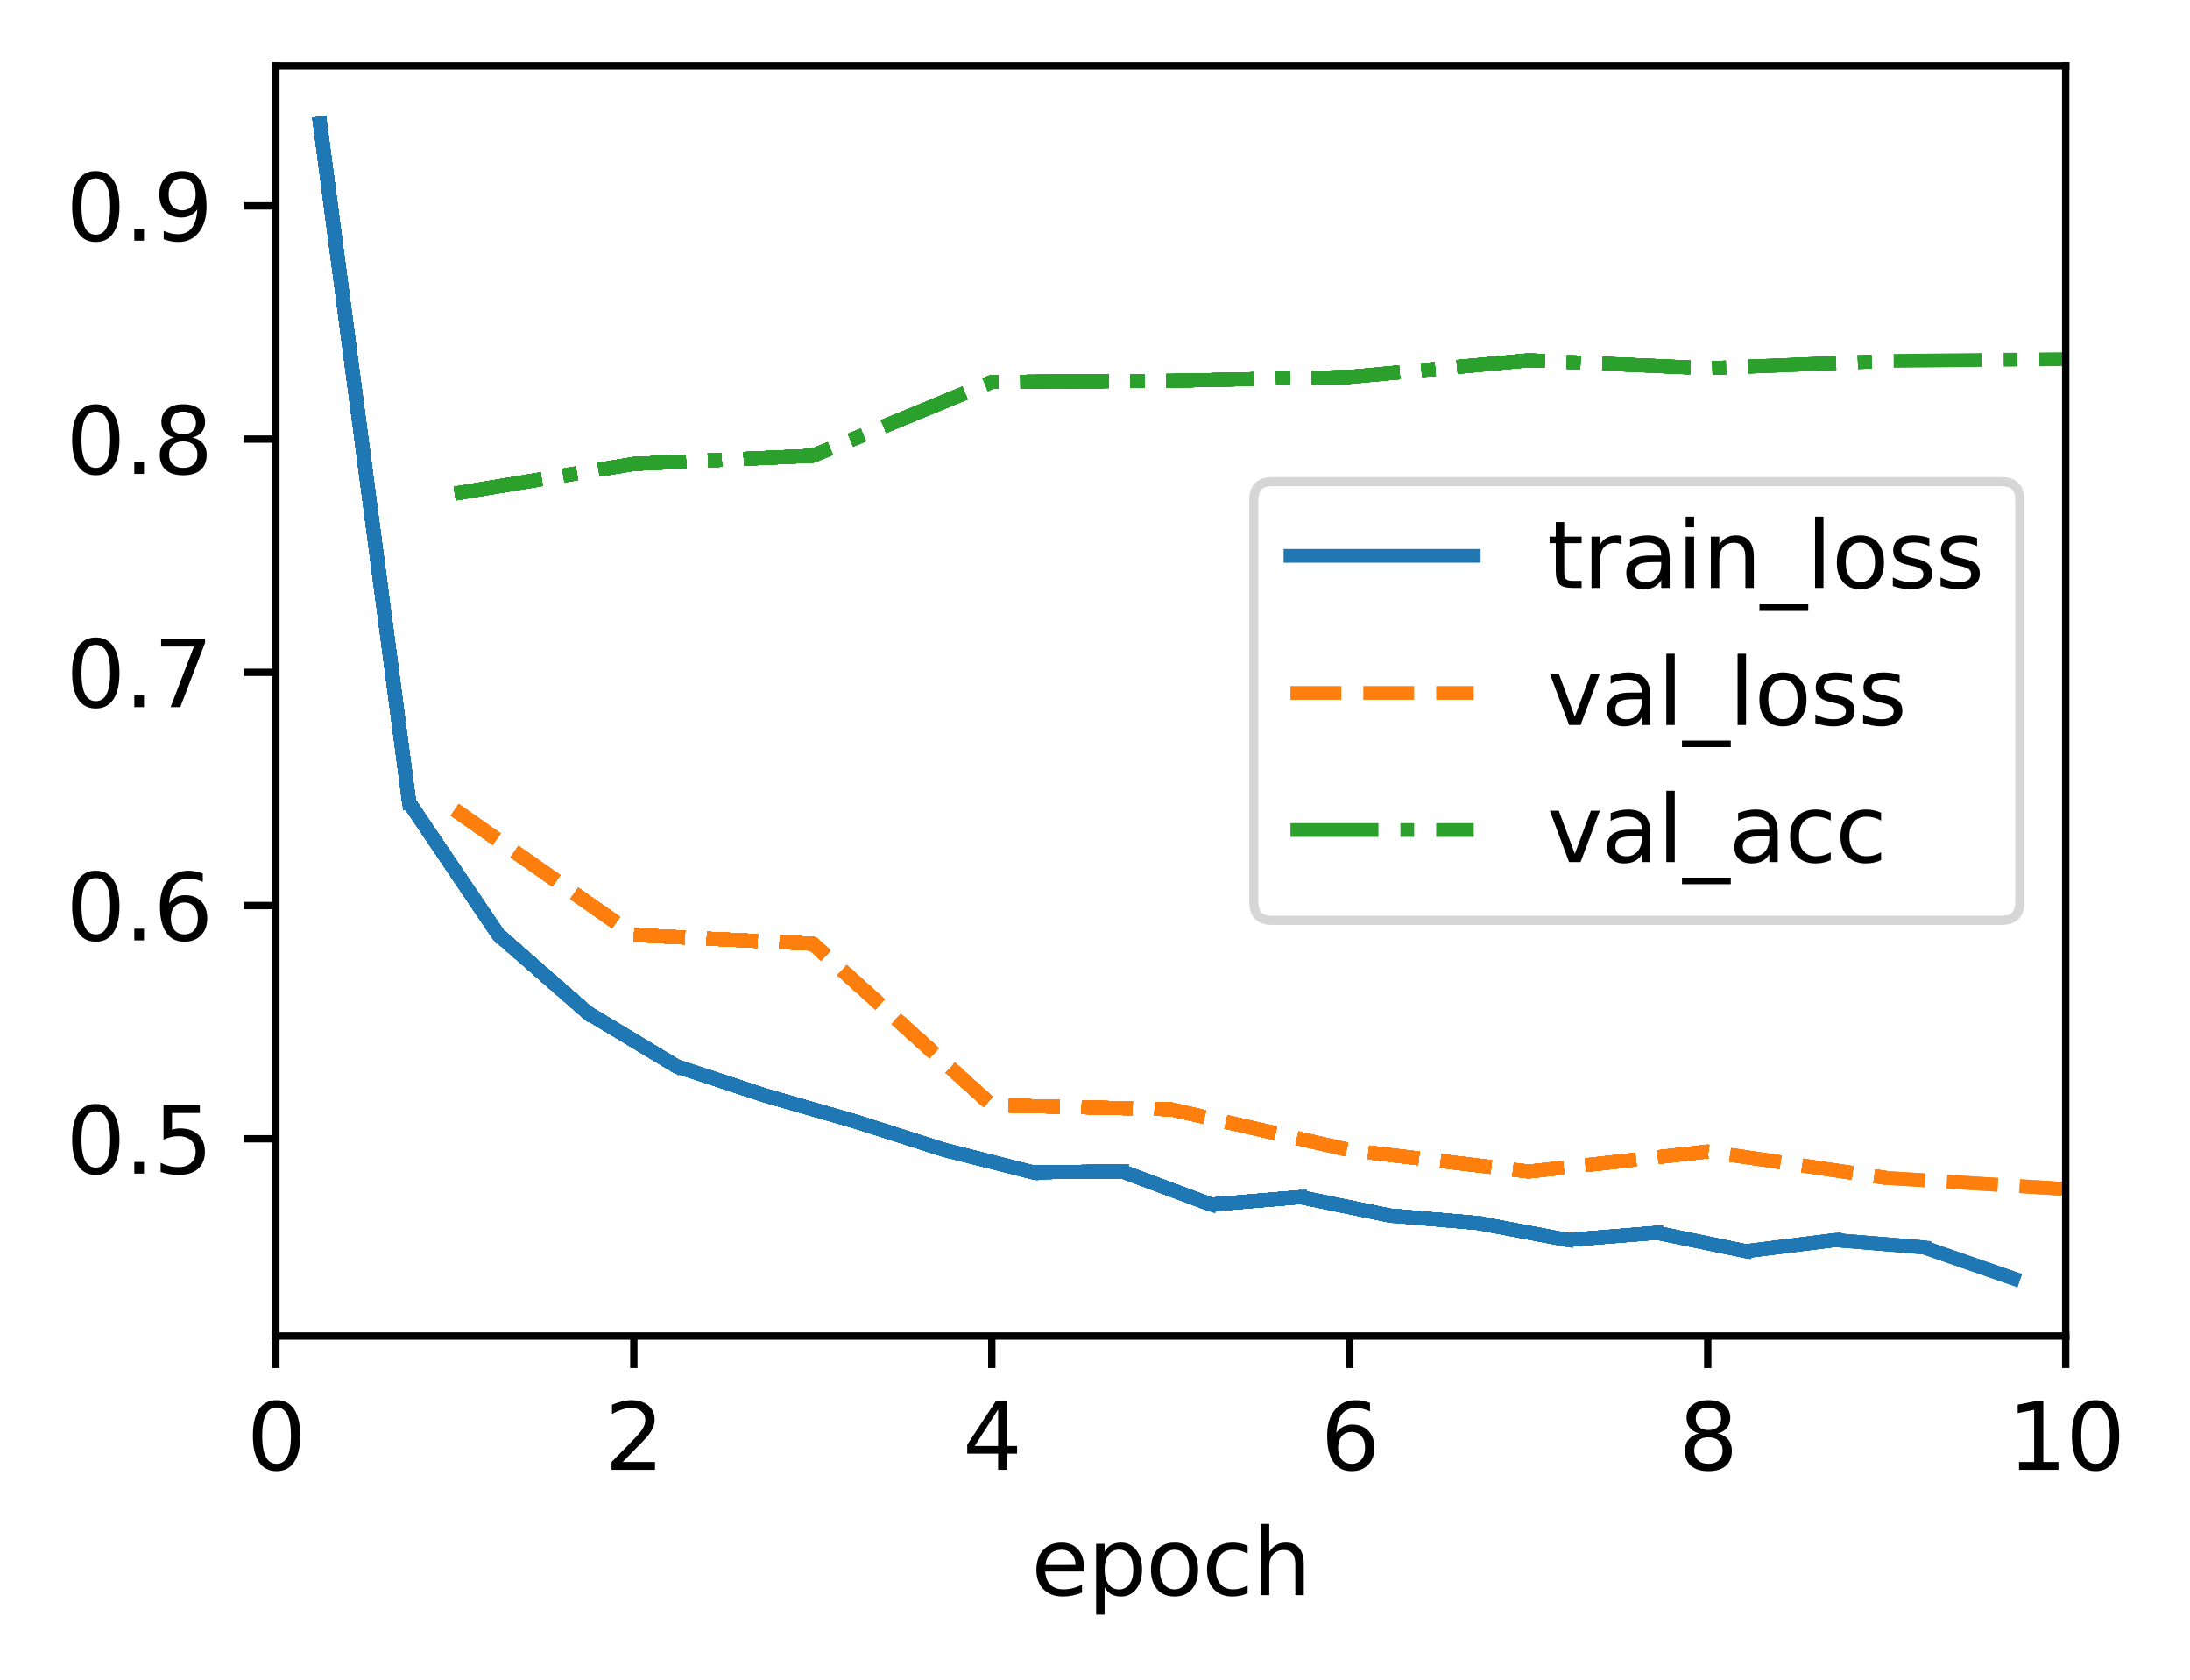 <?xml version="1.0" encoding="utf-8" standalone="no"?>
<!DOCTYPE svg PUBLIC "-//W3C//DTD SVG 1.1//EN"
  "http://www.w3.org/Graphics/SVG/1.1/DTD/svg11.dtd">
<svg xmlns:xlink="http://www.w3.org/1999/xlink" width="238.966pt" height="183.356pt" viewBox="0 0 238.966 183.356" xmlns="http://www.w3.org/2000/svg" version="1.1">
 <defs>
  <style type="text/css">*{stroke-linejoin: round; stroke-linecap: butt}</style>
 </defs>
 <g id="figure_1">
  <g id="patch_1">
   <path d="M 0 183.356 
L 238.966 183.356 
L 238.966 0 
L 0 0 
z
" style="fill: #ffffff"/>
  </g>
  <g id="axes_1">
   <g id="patch_2">
    <path d="M 30.103 145.8 
L 225.403 145.8 
L 225.403 7.2 
L 30.103 7.2 
z
" style="fill: #ffffff"/>
   </g>
   <g id="matplotlib.axis_1">
    <g id="xtick_1">
     <g id="line2d_1">
      <defs>
       <path id="m165090b791" d="M 0 0 
L 0 3.5 
" style="stroke: #000000; stroke-width: 0.8"/>
      </defs>
      <g>
       <use xlink:href="#m165090b791" x="30.103" y="145.8" style="stroke: #000000; stroke-width: 0.8"/>
      </g>
     </g>
     <g id="text_1">
      <!-- 0 -->
      <g transform="translate(26.922 160.398) scale(0.1 -0.1)">
       <defs>
        <path id="DejaVuSans-30" d="M 2034 4250 
Q 1547 4250 1301 3770 
Q 1056 3291 1056 2328 
Q 1056 1369 1301 889 
Q 1547 409 2034 409 
Q 2525 409 2770 889 
Q 3016 1369 3016 2328 
Q 3016 3291 2770 3770 
Q 2525 4250 2034 4250 
z
M 2034 4750 
Q 2819 4750 3233 4129 
Q 3647 3509 3647 2328 
Q 3647 1150 3233 529 
Q 2819 -91 2034 -91 
Q 1250 -91 836 529 
Q 422 1150 422 2328 
Q 422 3509 836 4129 
Q 1250 4750 2034 4750 
z
" transform="scale(0.016)"/>
       </defs>
       <use xlink:href="#DejaVuSans-30"/>
      </g>
     </g>
    </g>
    <g id="xtick_2">
     <g id="line2d_2">
      <g>
       <use xlink:href="#m165090b791" x="69.163" y="145.8" style="stroke: #000000; stroke-width: 0.8"/>
      </g>
     </g>
     <g id="text_2">
      <!-- 2 -->
      <g transform="translate(65.982 160.398) scale(0.1 -0.1)">
       <defs>
        <path id="DejaVuSans-32" d="M 1228 531 
L 3431 531 
L 3431 0 
L 469 0 
L 469 531 
Q 828 903 1448 1529 
Q 2069 2156 2228 2338 
Q 2531 2678 2651 2914 
Q 2772 3150 2772 3378 
Q 2772 3750 2511 3984 
Q 2250 4219 1831 4219 
Q 1534 4219 1204 4116 
Q 875 4013 500 3803 
L 500 4441 
Q 881 4594 1212 4672 
Q 1544 4750 1819 4750 
Q 2544 4750 2975 4387 
Q 3406 4025 3406 3419 
Q 3406 3131 3298 2873 
Q 3191 2616 2906 2266 
Q 2828 2175 2409 1742 
Q 1991 1309 1228 531 
z
" transform="scale(0.016)"/>
       </defs>
       <use xlink:href="#DejaVuSans-32"/>
      </g>
     </g>
    </g>
    <g id="xtick_3">
     <g id="line2d_3">
      <g>
       <use xlink:href="#m165090b791" x="108.223" y="145.8" style="stroke: #000000; stroke-width: 0.8"/>
      </g>
     </g>
     <g id="text_3">
      <!-- 4 -->
      <g transform="translate(105.042 160.398) scale(0.1 -0.1)">
       <defs>
        <path id="DejaVuSans-34" d="M 2419 4116 
L 825 1625 
L 2419 1625 
L 2419 4116 
z
M 2253 4666 
L 3047 4666 
L 3047 1625 
L 3713 1625 
L 3713 1100 
L 3047 1100 
L 3047 0 
L 2419 0 
L 2419 1100 
L 313 1100 
L 313 1709 
L 2253 4666 
z
" transform="scale(0.016)"/>
       </defs>
       <use xlink:href="#DejaVuSans-34"/>
      </g>
     </g>
    </g>
    <g id="xtick_4">
     <g id="line2d_4">
      <g>
       <use xlink:href="#m165090b791" x="147.283" y="145.8" style="stroke: #000000; stroke-width: 0.8"/>
      </g>
     </g>
     <g id="text_4">
      <!-- 6 -->
      <g transform="translate(144.102 160.398) scale(0.1 -0.1)">
       <defs>
        <path id="DejaVuSans-36" d="M 2113 2584 
Q 1688 2584 1439 2293 
Q 1191 2003 1191 1497 
Q 1191 994 1439 701 
Q 1688 409 2113 409 
Q 2538 409 2786 701 
Q 3034 994 3034 1497 
Q 3034 2003 2786 2293 
Q 2538 2584 2113 2584 
z
M 3366 4563 
L 3366 3988 
Q 3128 4100 2886 4159 
Q 2644 4219 2406 4219 
Q 1781 4219 1451 3797 
Q 1122 3375 1075 2522 
Q 1259 2794 1537 2939 
Q 1816 3084 2150 3084 
Q 2853 3084 3261 2657 
Q 3669 2231 3669 1497 
Q 3669 778 3244 343 
Q 2819 -91 2113 -91 
Q 1303 -91 875 529 
Q 447 1150 447 2328 
Q 447 3434 972 4092 
Q 1497 4750 2381 4750 
Q 2619 4750 2861 4703 
Q 3103 4656 3366 4563 
z
" transform="scale(0.016)"/>
       </defs>
       <use xlink:href="#DejaVuSans-36"/>
      </g>
     </g>
    </g>
    <g id="xtick_5">
     <g id="line2d_5">
      <g>
       <use xlink:href="#m165090b791" x="186.343" y="145.8" style="stroke: #000000; stroke-width: 0.8"/>
      </g>
     </g>
     <g id="text_5">
      <!-- 8 -->
      <g transform="translate(183.162 160.398) scale(0.1 -0.1)">
       <defs>
        <path id="DejaVuSans-38" d="M 2034 2216 
Q 1584 2216 1326 1975 
Q 1069 1734 1069 1313 
Q 1069 891 1326 650 
Q 1584 409 2034 409 
Q 2484 409 2743 651 
Q 3003 894 3003 1313 
Q 3003 1734 2745 1975 
Q 2488 2216 2034 2216 
z
M 1403 2484 
Q 997 2584 770 2862 
Q 544 3141 544 3541 
Q 544 4100 942 4425 
Q 1341 4750 2034 4750 
Q 2731 4750 3128 4425 
Q 3525 4100 3525 3541 
Q 3525 3141 3298 2862 
Q 3072 2584 2669 2484 
Q 3125 2378 3379 2068 
Q 3634 1759 3634 1313 
Q 3634 634 3220 271 
Q 2806 -91 2034 -91 
Q 1263 -91 848 271 
Q 434 634 434 1313 
Q 434 1759 690 2068 
Q 947 2378 1403 2484 
z
M 1172 3481 
Q 1172 3119 1398 2916 
Q 1625 2713 2034 2713 
Q 2441 2713 2670 2916 
Q 2900 3119 2900 3481 
Q 2900 3844 2670 4047 
Q 2441 4250 2034 4250 
Q 1625 4250 1398 4047 
Q 1172 3844 1172 3481 
z
" transform="scale(0.016)"/>
       </defs>
       <use xlink:href="#DejaVuSans-38"/>
      </g>
     </g>
    </g>
    <g id="xtick_6">
     <g id="line2d_6">
      <g>
       <use xlink:href="#m165090b791" x="225.403" y="145.8" style="stroke: #000000; stroke-width: 0.8"/>
      </g>
     </g>
     <g id="text_6">
      <!-- 10 -->
      <g transform="translate(219.041 160.398) scale(0.1 -0.1)">
       <defs>
        <path id="DejaVuSans-31" d="M 794 531 
L 1825 531 
L 1825 4091 
L 703 3866 
L 703 4441 
L 1819 4666 
L 2450 4666 
L 2450 531 
L 3481 531 
L 3481 0 
L 794 0 
L 794 531 
z
" transform="scale(0.016)"/>
       </defs>
       <use xlink:href="#DejaVuSans-31"/>
       <use xlink:href="#DejaVuSans-30" x="63.623"/>
      </g>
     </g>
    </g>
    <g id="text_7">
     <!-- epoch -->
     <g transform="translate(112.525 174.077) scale(0.1 -0.1)">
      <defs>
       <path id="DejaVuSans-65" d="M 3597 1894 
L 3597 1613 
L 953 1613 
Q 991 1019 1311 708 
Q 1631 397 2203 397 
Q 2534 397 2845 478 
Q 3156 559 3463 722 
L 3463 178 
Q 3153 47 2828 -22 
Q 2503 -91 2169 -91 
Q 1331 -91 842 396 
Q 353 884 353 1716 
Q 353 2575 817 3079 
Q 1281 3584 2069 3584 
Q 2775 3584 3186 3129 
Q 3597 2675 3597 1894 
z
M 3022 2063 
Q 3016 2534 2758 2815 
Q 2500 3097 2075 3097 
Q 1594 3097 1305 2825 
Q 1016 2553 972 2059 
L 3022 2063 
z
" transform="scale(0.016)"/>
       <path id="DejaVuSans-70" d="M 1159 525 
L 1159 -1331 
L 581 -1331 
L 581 3500 
L 1159 3500 
L 1159 2969 
Q 1341 3281 1617 3432 
Q 1894 3584 2278 3584 
Q 2916 3584 3314 3078 
Q 3713 2572 3713 1747 
Q 3713 922 3314 415 
Q 2916 -91 2278 -91 
Q 1894 -91 1617 61 
Q 1341 213 1159 525 
z
M 3116 1747 
Q 3116 2381 2855 2742 
Q 2594 3103 2138 3103 
Q 1681 3103 1420 2742 
Q 1159 2381 1159 1747 
Q 1159 1113 1420 752 
Q 1681 391 2138 391 
Q 2594 391 2855 752 
Q 3116 1113 3116 1747 
z
" transform="scale(0.016)"/>
       <path id="DejaVuSans-6f" d="M 1959 3097 
Q 1497 3097 1228 2736 
Q 959 2375 959 1747 
Q 959 1119 1226 758 
Q 1494 397 1959 397 
Q 2419 397 2687 759 
Q 2956 1122 2956 1747 
Q 2956 2369 2687 2733 
Q 2419 3097 1959 3097 
z
M 1959 3584 
Q 2709 3584 3137 3096 
Q 3566 2609 3566 1747 
Q 3566 888 3137 398 
Q 2709 -91 1959 -91 
Q 1206 -91 779 398 
Q 353 888 353 1747 
Q 353 2609 779 3096 
Q 1206 3584 1959 3584 
z
" transform="scale(0.016)"/>
       <path id="DejaVuSans-63" d="M 3122 3366 
L 3122 2828 
Q 2878 2963 2633 3030 
Q 2388 3097 2138 3097 
Q 1578 3097 1268 2742 
Q 959 2388 959 1747 
Q 959 1106 1268 751 
Q 1578 397 2138 397 
Q 2388 397 2633 464 
Q 2878 531 3122 666 
L 3122 134 
Q 2881 22 2623 -34 
Q 2366 -91 2075 -91 
Q 1284 -91 818 406 
Q 353 903 353 1747 
Q 353 2603 823 3093 
Q 1294 3584 2113 3584 
Q 2378 3584 2631 3529 
Q 2884 3475 3122 3366 
z
" transform="scale(0.016)"/>
       <path id="DejaVuSans-68" d="M 3513 2113 
L 3513 0 
L 2938 0 
L 2938 2094 
Q 2938 2591 2744 2837 
Q 2550 3084 2163 3084 
Q 1697 3084 1428 2787 
Q 1159 2491 1159 1978 
L 1159 0 
L 581 0 
L 581 4863 
L 1159 4863 
L 1159 2956 
Q 1366 3272 1645 3428 
Q 1925 3584 2291 3584 
Q 2894 3584 3203 3211 
Q 3513 2838 3513 2113 
z
" transform="scale(0.016)"/>
      </defs>
      <use xlink:href="#DejaVuSans-65"/>
      <use xlink:href="#DejaVuSans-70" x="61.523"/>
      <use xlink:href="#DejaVuSans-6f" x="125"/>
      <use xlink:href="#DejaVuSans-63" x="186.182"/>
      <use xlink:href="#DejaVuSans-68" x="241.162"/>
     </g>
    </g>
   </g>
   <g id="matplotlib.axis_2">
    <g id="ytick_1">
     <g id="line2d_7">
      <defs>
       <path id="m87eba26223" d="M 0 0 
L -3.5 0 
" style="stroke: #000000; stroke-width: 0.8"/>
      </defs>
      <g>
       <use xlink:href="#m87eba26223" x="30.103" y="124.273" style="stroke: #000000; stroke-width: 0.8"/>
      </g>
     </g>
     <g id="text_8">
      <!-- 0.5 -->
      <g transform="translate(7.2 128.072) scale(0.1 -0.1)">
       <defs>
        <path id="DejaVuSans-2e" d="M 684 794 
L 1344 794 
L 1344 0 
L 684 0 
L 684 794 
z
" transform="scale(0.016)"/>
        <path id="DejaVuSans-35" d="M 691 4666 
L 3169 4666 
L 3169 4134 
L 1269 4134 
L 1269 2991 
Q 1406 3038 1543 3061 
Q 1681 3084 1819 3084 
Q 2600 3084 3056 2656 
Q 3513 2228 3513 1497 
Q 3513 744 3044 326 
Q 2575 -91 1722 -91 
Q 1428 -91 1123 -41 
Q 819 9 494 109 
L 494 744 
Q 775 591 1075 516 
Q 1375 441 1709 441 
Q 2250 441 2565 725 
Q 2881 1009 2881 1497 
Q 2881 1984 2565 2268 
Q 2250 2553 1709 2553 
Q 1456 2553 1204 2497 
Q 953 2441 691 2322 
L 691 4666 
z
" transform="scale(0.016)"/>
       </defs>
       <use xlink:href="#DejaVuSans-30"/>
       <use xlink:href="#DejaVuSans-2e" x="63.623"/>
       <use xlink:href="#DejaVuSans-35" x="95.41"/>
      </g>
     </g>
    </g>
    <g id="ytick_2">
     <g id="line2d_8">
      <g>
       <use xlink:href="#m87eba26223" x="30.103" y="98.822" style="stroke: #000000; stroke-width: 0.8"/>
      </g>
     </g>
     <g id="text_9">
      <!-- 0.6 -->
      <g transform="translate(7.2 102.621) scale(0.1 -0.1)">
       <use xlink:href="#DejaVuSans-30"/>
       <use xlink:href="#DejaVuSans-2e" x="63.623"/>
       <use xlink:href="#DejaVuSans-36" x="95.41"/>
      </g>
     </g>
    </g>
    <g id="ytick_3">
     <g id="line2d_9">
      <g>
       <use xlink:href="#m87eba26223" x="30.103" y="73.371" style="stroke: #000000; stroke-width: 0.8"/>
      </g>
     </g>
     <g id="text_10">
      <!-- 0.7 -->
      <g transform="translate(7.2 77.17) scale(0.1 -0.1)">
       <defs>
        <path id="DejaVuSans-37" d="M 525 4666 
L 3525 4666 
L 3525 4397 
L 1831 0 
L 1172 0 
L 2766 4134 
L 525 4134 
L 525 4666 
z
" transform="scale(0.016)"/>
       </defs>
       <use xlink:href="#DejaVuSans-30"/>
       <use xlink:href="#DejaVuSans-2e" x="63.623"/>
       <use xlink:href="#DejaVuSans-37" x="95.41"/>
      </g>
     </g>
    </g>
    <g id="ytick_4">
     <g id="line2d_10">
      <g>
       <use xlink:href="#m87eba26223" x="30.103" y="47.92" style="stroke: #000000; stroke-width: 0.8"/>
      </g>
     </g>
     <g id="text_11">
      <!-- 0.8 -->
      <g transform="translate(7.2 51.719) scale(0.1 -0.1)">
       <use xlink:href="#DejaVuSans-30"/>
       <use xlink:href="#DejaVuSans-2e" x="63.623"/>
       <use xlink:href="#DejaVuSans-38" x="95.41"/>
      </g>
     </g>
    </g>
    <g id="ytick_5">
     <g id="line2d_11">
      <g>
       <use xlink:href="#m87eba26223" x="30.103" y="22.469" style="stroke: #000000; stroke-width: 0.8"/>
      </g>
     </g>
     <g id="text_12">
      <!-- 0.9 -->
      <g transform="translate(7.2 26.269) scale(0.1 -0.1)">
       <defs>
        <path id="DejaVuSans-39" d="M 703 97 
L 703 672 
Q 941 559 1184 500 
Q 1428 441 1663 441 
Q 2288 441 2617 861 
Q 2947 1281 2994 2138 
Q 2813 1869 2534 1725 
Q 2256 1581 1919 1581 
Q 1219 1581 811 2004 
Q 403 2428 403 3163 
Q 403 3881 828 4315 
Q 1253 4750 1959 4750 
Q 2769 4750 3195 4129 
Q 3622 3509 3622 2328 
Q 3622 1225 3098 567 
Q 2575 -91 1691 -91 
Q 1453 -91 1209 -44 
Q 966 3 703 97 
z
M 1959 2075 
Q 2384 2075 2632 2365 
Q 2881 2656 2881 3163 
Q 2881 3666 2632 3958 
Q 2384 4250 1959 4250 
Q 1534 4250 1286 3958 
Q 1038 3666 1038 3163 
Q 1038 2656 1286 2365 
Q 1534 2075 1959 2075 
z
" transform="scale(0.016)"/>
       </defs>
       <use xlink:href="#DejaVuSans-30"/>
       <use xlink:href="#DejaVuSans-2e" x="63.623"/>
       <use xlink:href="#DejaVuSans-39" x="95.41"/>
      </g>
     </g>
    </g>
   </g>
   <g id="line2d_12">
    <path d="M 34.923 13.5 
" clip-path="url(#pd522ae7667)" style="fill: none; stroke: #1f77b4; stroke-width: 1.5; stroke-linecap: square"/>
   </g>
   <g id="line2d_13">
    <path d="M 34.923 13.5 
L 44.647 87.594 
" clip-path="url(#pd522ae7667)" style="fill: none; stroke: #1f77b4; stroke-width: 1.5; stroke-linecap: square"/>
   </g>
   <g id="line2d_14">
    <path d="M 34.923 13.5 
L 44.647 87.594 
" clip-path="url(#pd522ae7667)" style="fill: none; stroke: #1f77b4; stroke-width: 1.5; stroke-linecap: square"/>
   </g>
   <g id="line2d_15">
    <path d="M 49.633 88.386 
" clip-path="url(#pd522ae7667)" style="fill: none; stroke-dasharray: 5.55,2.4; stroke-dashoffset: 0; stroke: #ff7f0e; stroke-width: 1.5"/>
   </g>
   <g id="line2d_16"/>
   <g id="line2d_17">
    <path d="M 34.923 13.5 
L 44.647 87.594 
" clip-path="url(#pd522ae7667)" style="fill: none; stroke: #1f77b4; stroke-width: 1.5; stroke-linecap: square"/>
   </g>
   <g id="line2d_18">
    <path d="M 49.633 88.386 
" clip-path="url(#pd522ae7667)" style="fill: none; stroke-dasharray: 5.55,2.4; stroke-dashoffset: 0; stroke: #ff7f0e; stroke-width: 1.5"/>
   </g>
   <g id="line2d_19">
    <path d="M 49.633 53.86 
" clip-path="url(#pd522ae7667)" style="fill: none; stroke-dasharray: 9.6,2.4,1.5,2.4; stroke-dashoffset: 0; stroke: #2ca02c; stroke-width: 1.5"/>
   </g>
   <g id="line2d_20">
    <path d="M 34.923 13.5 
L 44.647 87.594 
L 54.37 101.994 
" clip-path="url(#pd522ae7667)" style="fill: none; stroke: #1f77b4; stroke-width: 1.5; stroke-linecap: square"/>
   </g>
   <g id="line2d_21">
    <path d="M 49.633 88.386 
" clip-path="url(#pd522ae7667)" style="fill: none; stroke-dasharray: 5.55,2.4; stroke-dashoffset: 0; stroke: #ff7f0e; stroke-width: 1.5"/>
   </g>
   <g id="line2d_22">
    <path d="M 49.633 53.86 
" clip-path="url(#pd522ae7667)" style="fill: none; stroke-dasharray: 9.6,2.4,1.5,2.4; stroke-dashoffset: 0; stroke: #2ca02c; stroke-width: 1.5"/>
   </g>
   <g id="line2d_23">
    <path d="M 34.923 13.5 
L 44.647 87.594 
L 54.37 101.994 
L 64.094 110.503 
" clip-path="url(#pd522ae7667)" style="fill: none; stroke: #1f77b4; stroke-width: 1.5; stroke-linecap: square"/>
   </g>
   <g id="line2d_24">
    <path d="M 49.633 88.386 
" clip-path="url(#pd522ae7667)" style="fill: none; stroke-dasharray: 5.55,2.4; stroke-dashoffset: 0; stroke: #ff7f0e; stroke-width: 1.5"/>
   </g>
   <g id="line2d_25">
    <path d="M 49.633 53.86 
" clip-path="url(#pd522ae7667)" style="fill: none; stroke-dasharray: 9.6,2.4,1.5,2.4; stroke-dashoffset: 0; stroke: #2ca02c; stroke-width: 1.5"/>
   </g>
   <g id="line2d_26">
    <path d="M 34.923 13.5 
L 44.647 87.594 
L 54.37 101.994 
L 64.094 110.503 
" clip-path="url(#pd522ae7667)" style="fill: none; stroke: #1f77b4; stroke-width: 1.5; stroke-linecap: square"/>
   </g>
   <g id="line2d_27">
    <path d="M 49.633 88.386 
L 69.163 102.038 
" clip-path="url(#pd522ae7667)" style="fill: none; stroke-dasharray: 5.55,2.4; stroke-dashoffset: 0; stroke: #ff7f0e; stroke-width: 1.5"/>
   </g>
   <g id="line2d_28">
    <path d="M 49.633 53.86 
" clip-path="url(#pd522ae7667)" style="fill: none; stroke-dasharray: 9.6,2.4,1.5,2.4; stroke-dashoffset: 0; stroke: #2ca02c; stroke-width: 1.5"/>
   </g>
   <g id="line2d_29">
    <path d="M 34.923 13.5 
L 44.647 87.594 
L 54.37 101.994 
L 64.094 110.503 
" clip-path="url(#pd522ae7667)" style="fill: none; stroke: #1f77b4; stroke-width: 1.5; stroke-linecap: square"/>
   </g>
   <g id="line2d_30">
    <path d="M 49.633 88.386 
L 69.163 102.038 
" clip-path="url(#pd522ae7667)" style="fill: none; stroke-dasharray: 5.55,2.4; stroke-dashoffset: 0; stroke: #ff7f0e; stroke-width: 1.5"/>
   </g>
   <g id="line2d_31">
    <path d="M 49.633 53.86 
L 69.163 50.629 
" clip-path="url(#pd522ae7667)" style="fill: none; stroke-dasharray: 9.6,2.4,1.5,2.4; stroke-dashoffset: 0; stroke: #2ca02c; stroke-width: 1.5"/>
   </g>
   <g id="line2d_32">
    <path d="M 34.923 13.5 
L 44.647 87.594 
L 54.37 101.994 
L 64.094 110.503 
L 73.817 116.362 
" clip-path="url(#pd522ae7667)" style="fill: none; stroke: #1f77b4; stroke-width: 1.5; stroke-linecap: square"/>
   </g>
   <g id="line2d_33">
    <path d="M 49.633 88.386 
L 69.163 102.038 
" clip-path="url(#pd522ae7667)" style="fill: none; stroke-dasharray: 5.55,2.4; stroke-dashoffset: 0; stroke: #ff7f0e; stroke-width: 1.5"/>
   </g>
   <g id="line2d_34">
    <path d="M 49.633 53.86 
L 69.163 50.629 
" clip-path="url(#pd522ae7667)" style="fill: none; stroke-dasharray: 9.6,2.4,1.5,2.4; stroke-dashoffset: 0; stroke: #2ca02c; stroke-width: 1.5"/>
   </g>
   <g id="line2d_35">
    <path d="M 34.923 13.5 
L 44.647 87.594 
L 54.37 101.994 
L 64.094 110.503 
L 73.817 116.362 
L 83.541 119.566 
" clip-path="url(#pd522ae7667)" style="fill: none; stroke: #1f77b4; stroke-width: 1.5; stroke-linecap: square"/>
   </g>
   <g id="line2d_36">
    <path d="M 49.633 88.386 
L 69.163 102.038 
" clip-path="url(#pd522ae7667)" style="fill: none; stroke-dasharray: 5.55,2.4; stroke-dashoffset: 0; stroke: #ff7f0e; stroke-width: 1.5"/>
   </g>
   <g id="line2d_37">
    <path d="M 49.633 53.86 
L 69.163 50.629 
" clip-path="url(#pd522ae7667)" style="fill: none; stroke-dasharray: 9.6,2.4,1.5,2.4; stroke-dashoffset: 0; stroke: #2ca02c; stroke-width: 1.5"/>
   </g>
   <g id="line2d_38">
    <path d="M 34.923 13.5 
L 44.647 87.594 
L 54.37 101.994 
L 64.094 110.503 
L 73.817 116.362 
L 83.541 119.566 
" clip-path="url(#pd522ae7667)" style="fill: none; stroke: #1f77b4; stroke-width: 1.5; stroke-linecap: square"/>
   </g>
   <g id="line2d_39">
    <path d="M 49.633 88.386 
L 69.163 102.038 
L 88.693 102.99 
" clip-path="url(#pd522ae7667)" style="fill: none; stroke-dasharray: 5.55,2.4; stroke-dashoffset: 0; stroke: #ff7f0e; stroke-width: 1.5"/>
   </g>
   <g id="line2d_40">
    <path d="M 49.633 53.86 
L 69.163 50.629 
" clip-path="url(#pd522ae7667)" style="fill: none; stroke-dasharray: 9.6,2.4,1.5,2.4; stroke-dashoffset: 0; stroke: #2ca02c; stroke-width: 1.5"/>
   </g>
   <g id="line2d_41">
    <path d="M 34.923 13.5 
L 44.647 87.594 
L 54.37 101.994 
L 64.094 110.503 
L 73.817 116.362 
L 83.541 119.566 
" clip-path="url(#pd522ae7667)" style="fill: none; stroke: #1f77b4; stroke-width: 1.5; stroke-linecap: square"/>
   </g>
   <g id="line2d_42">
    <path d="M 49.633 88.386 
L 69.163 102.038 
L 88.693 102.99 
" clip-path="url(#pd522ae7667)" style="fill: none; stroke-dasharray: 5.55,2.4; stroke-dashoffset: 0; stroke: #ff7f0e; stroke-width: 1.5"/>
   </g>
   <g id="line2d_43">
    <path d="M 49.633 53.86 
L 69.163 50.629 
L 88.693 49.735 
" clip-path="url(#pd522ae7667)" style="fill: none; stroke-dasharray: 9.6,2.4,1.5,2.4; stroke-dashoffset: 0; stroke: #2ca02c; stroke-width: 1.5"/>
   </g>
   <g id="line2d_44">
    <path d="M 34.923 13.5 
L 44.647 87.594 
L 54.37 101.994 
L 64.094 110.503 
L 73.817 116.362 
L 83.541 119.566 
L 93.264 122.363 
" clip-path="url(#pd522ae7667)" style="fill: none; stroke: #1f77b4; stroke-width: 1.5; stroke-linecap: square"/>
   </g>
   <g id="line2d_45">
    <path d="M 49.633 88.386 
L 69.163 102.038 
L 88.693 102.99 
" clip-path="url(#pd522ae7667)" style="fill: none; stroke-dasharray: 5.55,2.4; stroke-dashoffset: 0; stroke: #ff7f0e; stroke-width: 1.5"/>
   </g>
   <g id="line2d_46">
    <path d="M 49.633 53.86 
L 69.163 50.629 
L 88.693 49.735 
" clip-path="url(#pd522ae7667)" style="fill: none; stroke-dasharray: 9.6,2.4,1.5,2.4; stroke-dashoffset: 0; stroke: #2ca02c; stroke-width: 1.5"/>
   </g>
   <g id="line2d_47">
    <path d="M 34.923 13.5 
L 44.647 87.594 
L 54.37 101.994 
L 64.094 110.503 
L 73.817 116.362 
L 83.541 119.566 
L 93.264 122.363 
L 102.987 125.467 
" clip-path="url(#pd522ae7667)" style="fill: none; stroke: #1f77b4; stroke-width: 1.5; stroke-linecap: square"/>
   </g>
   <g id="line2d_48">
    <path d="M 49.633 88.386 
L 69.163 102.038 
L 88.693 102.99 
" clip-path="url(#pd522ae7667)" style="fill: none; stroke-dasharray: 5.55,2.4; stroke-dashoffset: 0; stroke: #ff7f0e; stroke-width: 1.5"/>
   </g>
   <g id="line2d_49">
    <path d="M 49.633 53.86 
L 69.163 50.629 
L 88.693 49.735 
" clip-path="url(#pd522ae7667)" style="fill: none; stroke-dasharray: 9.6,2.4,1.5,2.4; stroke-dashoffset: 0; stroke: #2ca02c; stroke-width: 1.5"/>
   </g>
   <g id="line2d_50">
    <path d="M 34.923 13.5 
L 44.647 87.594 
L 54.37 101.994 
L 64.094 110.503 
L 73.817 116.362 
L 83.541 119.566 
L 93.264 122.363 
L 102.987 125.467 
" clip-path="url(#pd522ae7667)" style="fill: none; stroke: #1f77b4; stroke-width: 1.5; stroke-linecap: square"/>
   </g>
   <g id="line2d_51">
    <path d="M 49.633 88.386 
L 69.163 102.038 
L 88.693 102.99 
L 108.223 120.608 
" clip-path="url(#pd522ae7667)" style="fill: none; stroke-dasharray: 5.55,2.4; stroke-dashoffset: 0; stroke: #ff7f0e; stroke-width: 1.5"/>
   </g>
   <g id="line2d_52">
    <path d="M 49.633 53.86 
L 69.163 50.629 
L 88.693 49.735 
" clip-path="url(#pd522ae7667)" style="fill: none; stroke-dasharray: 9.6,2.4,1.5,2.4; stroke-dashoffset: 0; stroke: #2ca02c; stroke-width: 1.5"/>
   </g>
   <g id="line2d_53">
    <path d="M 34.923 13.5 
L 44.647 87.594 
L 54.37 101.994 
L 64.094 110.503 
L 73.817 116.362 
L 83.541 119.566 
L 93.264 122.363 
L 102.987 125.467 
" clip-path="url(#pd522ae7667)" style="fill: none; stroke: #1f77b4; stroke-width: 1.5; stroke-linecap: square"/>
   </g>
   <g id="line2d_54">
    <path d="M 49.633 88.386 
L 69.163 102.038 
L 88.693 102.99 
L 108.223 120.608 
" clip-path="url(#pd522ae7667)" style="fill: none; stroke-dasharray: 5.55,2.4; stroke-dashoffset: 0; stroke: #ff7f0e; stroke-width: 1.5"/>
   </g>
   <g id="line2d_55">
    <path d="M 49.633 53.86 
L 69.163 50.629 
L 88.693 49.735 
L 108.223 41.682 
" clip-path="url(#pd522ae7667)" style="fill: none; stroke-dasharray: 9.6,2.4,1.5,2.4; stroke-dashoffset: 0; stroke: #2ca02c; stroke-width: 1.5"/>
   </g>
   <g id="line2d_56">
    <path d="M 34.923 13.5 
L 44.647 87.594 
L 54.37 101.994 
L 64.094 110.503 
L 73.817 116.362 
L 83.541 119.566 
L 93.264 122.363 
L 102.987 125.467 
L 112.711 127.935 
" clip-path="url(#pd522ae7667)" style="fill: none; stroke: #1f77b4; stroke-width: 1.5; stroke-linecap: square"/>
   </g>
   <g id="line2d_57">
    <path d="M 49.633 88.386 
L 69.163 102.038 
L 88.693 102.99 
L 108.223 120.608 
" clip-path="url(#pd522ae7667)" style="fill: none; stroke-dasharray: 5.55,2.4; stroke-dashoffset: 0; stroke: #ff7f0e; stroke-width: 1.5"/>
   </g>
   <g id="line2d_58">
    <path d="M 49.633 53.86 
L 69.163 50.629 
L 88.693 49.735 
L 108.223 41.682 
" clip-path="url(#pd522ae7667)" style="fill: none; stroke-dasharray: 9.6,2.4,1.5,2.4; stroke-dashoffset: 0; stroke: #2ca02c; stroke-width: 1.5"/>
   </g>
   <g id="line2d_59">
    <path d="M 34.923 13.5 
L 44.647 87.594 
L 54.37 101.994 
L 64.094 110.503 
L 73.817 116.362 
L 83.541 119.566 
L 93.264 122.363 
L 102.987 125.467 
L 112.711 127.935 
L 122.434 127.828 
" clip-path="url(#pd522ae7667)" style="fill: none; stroke: #1f77b4; stroke-width: 1.5; stroke-linecap: square"/>
   </g>
   <g id="line2d_60">
    <path d="M 49.633 88.386 
L 69.163 102.038 
L 88.693 102.99 
L 108.223 120.608 
" clip-path="url(#pd522ae7667)" style="fill: none; stroke-dasharray: 5.55,2.4; stroke-dashoffset: 0; stroke: #ff7f0e; stroke-width: 1.5"/>
   </g>
   <g id="line2d_61">
    <path d="M 49.633 53.86 
L 69.163 50.629 
L 88.693 49.735 
L 108.223 41.682 
" clip-path="url(#pd522ae7667)" style="fill: none; stroke-dasharray: 9.6,2.4,1.5,2.4; stroke-dashoffset: 0; stroke: #2ca02c; stroke-width: 1.5"/>
   </g>
   <g id="line2d_62">
    <path d="M 34.923 13.5 
L 44.647 87.594 
L 54.37 101.994 
L 64.094 110.503 
L 73.817 116.362 
L 83.541 119.566 
L 93.264 122.363 
L 102.987 125.467 
L 112.711 127.935 
L 122.434 127.828 
" clip-path="url(#pd522ae7667)" style="fill: none; stroke: #1f77b4; stroke-width: 1.5; stroke-linecap: square"/>
   </g>
   <g id="line2d_63">
    <path d="M 49.633 88.386 
L 69.163 102.038 
L 88.693 102.99 
L 108.223 120.608 
L 127.753 121.055 
" clip-path="url(#pd522ae7667)" style="fill: none; stroke-dasharray: 5.55,2.4; stroke-dashoffset: 0; stroke: #ff7f0e; stroke-width: 1.5"/>
   </g>
   <g id="line2d_64">
    <path d="M 49.633 53.86 
L 69.163 50.629 
L 88.693 49.735 
L 108.223 41.682 
" clip-path="url(#pd522ae7667)" style="fill: none; stroke-dasharray: 9.6,2.4,1.5,2.4; stroke-dashoffset: 0; stroke: #2ca02c; stroke-width: 1.5"/>
   </g>
   <g id="line2d_65">
    <path d="M 34.923 13.5 
L 44.647 87.594 
L 54.37 101.994 
L 64.094 110.503 
L 73.817 116.362 
L 83.541 119.566 
L 93.264 122.363 
L 102.987 125.467 
L 112.711 127.935 
L 122.434 127.828 
" clip-path="url(#pd522ae7667)" style="fill: none; stroke: #1f77b4; stroke-width: 1.5; stroke-linecap: square"/>
   </g>
   <g id="line2d_66">
    <path d="M 49.633 88.386 
L 69.163 102.038 
L 88.693 102.99 
L 108.223 120.608 
L 127.753 121.055 
" clip-path="url(#pd522ae7667)" style="fill: none; stroke-dasharray: 5.55,2.4; stroke-dashoffset: 0; stroke: #ff7f0e; stroke-width: 1.5"/>
   </g>
   <g id="line2d_67">
    <path d="M 49.633 53.86 
L 69.163 50.629 
L 88.693 49.735 
L 108.223 41.682 
L 127.753 41.558 
" clip-path="url(#pd522ae7667)" style="fill: none; stroke-dasharray: 9.6,2.4,1.5,2.4; stroke-dashoffset: 0; stroke: #2ca02c; stroke-width: 1.5"/>
   </g>
   <g id="line2d_68">
    <path d="M 34.923 13.5 
L 44.647 87.594 
L 54.37 101.994 
L 64.094 110.503 
L 73.817 116.362 
L 83.541 119.566 
L 93.264 122.363 
L 102.987 125.467 
L 112.711 127.935 
L 122.434 127.828 
L 132.158 131.452 
" clip-path="url(#pd522ae7667)" style="fill: none; stroke: #1f77b4; stroke-width: 1.5; stroke-linecap: square"/>
   </g>
   <g id="line2d_69">
    <path d="M 49.633 88.386 
L 69.163 102.038 
L 88.693 102.99 
L 108.223 120.608 
L 127.753 121.055 
" clip-path="url(#pd522ae7667)" style="fill: none; stroke-dasharray: 5.55,2.4; stroke-dashoffset: 0; stroke: #ff7f0e; stroke-width: 1.5"/>
   </g>
   <g id="line2d_70">
    <path d="M 49.633 53.86 
L 69.163 50.629 
L 88.693 49.735 
L 108.223 41.682 
L 127.753 41.558 
" clip-path="url(#pd522ae7667)" style="fill: none; stroke-dasharray: 9.6,2.4,1.5,2.4; stroke-dashoffset: 0; stroke: #2ca02c; stroke-width: 1.5"/>
   </g>
   <g id="line2d_71">
    <path d="M 34.923 13.5 
L 44.647 87.594 
L 54.37 101.994 
L 64.094 110.503 
L 73.817 116.362 
L 83.541 119.566 
L 93.264 122.363 
L 102.987 125.467 
L 112.711 127.935 
L 122.434 127.828 
L 132.158 131.452 
L 141.881 130.636 
" clip-path="url(#pd522ae7667)" style="fill: none; stroke: #1f77b4; stroke-width: 1.5; stroke-linecap: square"/>
   </g>
   <g id="line2d_72">
    <path d="M 49.633 88.386 
L 69.163 102.038 
L 88.693 102.99 
L 108.223 120.608 
L 127.753 121.055 
" clip-path="url(#pd522ae7667)" style="fill: none; stroke-dasharray: 5.55,2.4; stroke-dashoffset: 0; stroke: #ff7f0e; stroke-width: 1.5"/>
   </g>
   <g id="line2d_73">
    <path d="M 49.633 53.86 
L 69.163 50.629 
L 88.693 49.735 
L 108.223 41.682 
L 127.753 41.558 
" clip-path="url(#pd522ae7667)" style="fill: none; stroke-dasharray: 9.6,2.4,1.5,2.4; stroke-dashoffset: 0; stroke: #2ca02c; stroke-width: 1.5"/>
   </g>
   <g id="line2d_74">
    <path d="M 34.923 13.5 
L 44.647 87.594 
L 54.37 101.994 
L 64.094 110.503 
L 73.817 116.362 
L 83.541 119.566 
L 93.264 122.363 
L 102.987 125.467 
L 112.711 127.935 
L 122.434 127.828 
L 132.158 131.452 
L 141.881 130.636 
" clip-path="url(#pd522ae7667)" style="fill: none; stroke: #1f77b4; stroke-width: 1.5; stroke-linecap: square"/>
   </g>
   <g id="line2d_75">
    <path d="M 49.633 88.386 
L 69.163 102.038 
L 88.693 102.99 
L 108.223 120.608 
L 127.753 121.055 
L 147.283 125.517 
" clip-path="url(#pd522ae7667)" style="fill: none; stroke-dasharray: 5.55,2.4; stroke-dashoffset: 0; stroke: #ff7f0e; stroke-width: 1.5"/>
   </g>
   <g id="line2d_76">
    <path d="M 49.633 53.86 
L 69.163 50.629 
L 88.693 49.735 
L 108.223 41.682 
L 127.753 41.558 
" clip-path="url(#pd522ae7667)" style="fill: none; stroke-dasharray: 9.6,2.4,1.5,2.4; stroke-dashoffset: 0; stroke: #2ca02c; stroke-width: 1.5"/>
   </g>
   <g id="line2d_77">
    <path d="M 34.923 13.5 
L 44.647 87.594 
L 54.37 101.994 
L 64.094 110.503 
L 73.817 116.362 
L 83.541 119.566 
L 93.264 122.363 
L 102.987 125.467 
L 112.711 127.935 
L 122.434 127.828 
L 132.158 131.452 
L 141.881 130.636 
" clip-path="url(#pd522ae7667)" style="fill: none; stroke: #1f77b4; stroke-width: 1.5; stroke-linecap: square"/>
   </g>
   <g id="line2d_78">
    <path d="M 49.633 88.386 
L 69.163 102.038 
L 88.693 102.99 
L 108.223 120.608 
L 127.753 121.055 
L 147.283 125.517 
" clip-path="url(#pd522ae7667)" style="fill: none; stroke-dasharray: 5.55,2.4; stroke-dashoffset: 0; stroke: #ff7f0e; stroke-width: 1.5"/>
   </g>
   <g id="line2d_79">
    <path d="M 49.633 53.86 
L 69.163 50.629 
L 88.693 49.735 
L 108.223 41.682 
L 127.753 41.558 
L 147.283 41.135 
" clip-path="url(#pd522ae7667)" style="fill: none; stroke-dasharray: 9.6,2.4,1.5,2.4; stroke-dashoffset: 0; stroke: #2ca02c; stroke-width: 1.5"/>
   </g>
   <g id="line2d_80">
    <path d="M 34.923 13.5 
L 44.647 87.594 
L 54.37 101.994 
L 64.094 110.503 
L 73.817 116.362 
L 83.541 119.566 
L 93.264 122.363 
L 102.987 125.467 
L 112.711 127.935 
L 122.434 127.828 
L 132.158 131.452 
L 141.881 130.636 
L 151.605 132.639 
" clip-path="url(#pd522ae7667)" style="fill: none; stroke: #1f77b4; stroke-width: 1.5; stroke-linecap: square"/>
   </g>
   <g id="line2d_81">
    <path d="M 49.633 88.386 
L 69.163 102.038 
L 88.693 102.99 
L 108.223 120.608 
L 127.753 121.055 
L 147.283 125.517 
" clip-path="url(#pd522ae7667)" style="fill: none; stroke-dasharray: 5.55,2.4; stroke-dashoffset: 0; stroke: #ff7f0e; stroke-width: 1.5"/>
   </g>
   <g id="line2d_82">
    <path d="M 49.633 53.86 
L 69.163 50.629 
L 88.693 49.735 
L 108.223 41.682 
L 127.753 41.558 
L 147.283 41.135 
" clip-path="url(#pd522ae7667)" style="fill: none; stroke-dasharray: 9.6,2.4,1.5,2.4; stroke-dashoffset: 0; stroke: #2ca02c; stroke-width: 1.5"/>
   </g>
   <g id="line2d_83">
    <path d="M 34.923 13.5 
L 44.647 87.594 
L 54.37 101.994 
L 64.094 110.503 
L 73.817 116.362 
L 83.541 119.566 
L 93.264 122.363 
L 102.987 125.467 
L 112.711 127.935 
L 122.434 127.828 
L 132.158 131.452 
L 141.881 130.636 
L 151.605 132.639 
L 161.328 133.474 
" clip-path="url(#pd522ae7667)" style="fill: none; stroke: #1f77b4; stroke-width: 1.5; stroke-linecap: square"/>
   </g>
   <g id="line2d_84">
    <path d="M 49.633 88.386 
L 69.163 102.038 
L 88.693 102.99 
L 108.223 120.608 
L 127.753 121.055 
L 147.283 125.517 
" clip-path="url(#pd522ae7667)" style="fill: none; stroke-dasharray: 5.55,2.4; stroke-dashoffset: 0; stroke: #ff7f0e; stroke-width: 1.5"/>
   </g>
   <g id="line2d_85">
    <path d="M 49.633 53.86 
L 69.163 50.629 
L 88.693 49.735 
L 108.223 41.682 
L 127.753 41.558 
L 147.283 41.135 
" clip-path="url(#pd522ae7667)" style="fill: none; stroke-dasharray: 9.6,2.4,1.5,2.4; stroke-dashoffset: 0; stroke: #2ca02c; stroke-width: 1.5"/>
   </g>
   <g id="line2d_86">
    <path d="M 34.923 13.5 
L 44.647 87.594 
L 54.37 101.994 
L 64.094 110.503 
L 73.817 116.362 
L 83.541 119.566 
L 93.264 122.363 
L 102.987 125.467 
L 112.711 127.935 
L 122.434 127.828 
L 132.158 131.452 
L 141.881 130.636 
L 151.605 132.639 
L 161.328 133.474 
" clip-path="url(#pd522ae7667)" style="fill: none; stroke: #1f77b4; stroke-width: 1.5; stroke-linecap: square"/>
   </g>
   <g id="line2d_87">
    <path d="M 49.633 88.386 
L 69.163 102.038 
L 88.693 102.99 
L 108.223 120.608 
L 127.753 121.055 
L 147.283 125.517 
L 166.813 127.847 
" clip-path="url(#pd522ae7667)" style="fill: none; stroke-dasharray: 5.55,2.4; stroke-dashoffset: 0; stroke: #ff7f0e; stroke-width: 1.5"/>
   </g>
   <g id="line2d_88">
    <path d="M 49.633 53.86 
L 69.163 50.629 
L 88.693 49.735 
L 108.223 41.682 
L 127.753 41.558 
L 147.283 41.135 
" clip-path="url(#pd522ae7667)" style="fill: none; stroke-dasharray: 9.6,2.4,1.5,2.4; stroke-dashoffset: 0; stroke: #2ca02c; stroke-width: 1.5"/>
   </g>
   <g id="line2d_89">
    <path d="M 34.923 13.5 
L 44.647 87.594 
L 54.37 101.994 
L 64.094 110.503 
L 73.817 116.362 
L 83.541 119.566 
L 93.264 122.363 
L 102.987 125.467 
L 112.711 127.935 
L 122.434 127.828 
L 132.158 131.452 
L 141.881 130.636 
L 151.605 132.639 
L 161.328 133.474 
" clip-path="url(#pd522ae7667)" style="fill: none; stroke: #1f77b4; stroke-width: 1.5; stroke-linecap: square"/>
   </g>
   <g id="line2d_90">
    <path d="M 49.633 88.386 
L 69.163 102.038 
L 88.693 102.99 
L 108.223 120.608 
L 127.753 121.055 
L 147.283 125.517 
L 166.813 127.847 
" clip-path="url(#pd522ae7667)" style="fill: none; stroke-dasharray: 5.55,2.4; stroke-dashoffset: 0; stroke: #ff7f0e; stroke-width: 1.5"/>
   </g>
   <g id="line2d_91">
    <path d="M 49.633 53.86 
L 69.163 50.629 
L 88.693 49.735 
L 108.223 41.682 
L 127.753 41.558 
L 147.283 41.135 
L 166.813 39.321 
" clip-path="url(#pd522ae7667)" style="fill: none; stroke-dasharray: 9.6,2.4,1.5,2.4; stroke-dashoffset: 0; stroke: #2ca02c; stroke-width: 1.5"/>
   </g>
   <g id="line2d_92">
    <path d="M 34.923 13.5 
L 44.647 87.594 
L 54.37 101.994 
L 64.094 110.503 
L 73.817 116.362 
L 83.541 119.566 
L 93.264 122.363 
L 102.987 125.467 
L 112.711 127.935 
L 122.434 127.828 
L 132.158 131.452 
L 141.881 130.636 
L 151.605 132.639 
L 161.328 133.474 
L 171.052 135.313 
" clip-path="url(#pd522ae7667)" style="fill: none; stroke: #1f77b4; stroke-width: 1.5; stroke-linecap: square"/>
   </g>
   <g id="line2d_93">
    <path d="M 49.633 88.386 
L 69.163 102.038 
L 88.693 102.99 
L 108.223 120.608 
L 127.753 121.055 
L 147.283 125.517 
L 166.813 127.847 
" clip-path="url(#pd522ae7667)" style="fill: none; stroke-dasharray: 5.55,2.4; stroke-dashoffset: 0; stroke: #ff7f0e; stroke-width: 1.5"/>
   </g>
   <g id="line2d_94">
    <path d="M 49.633 53.86 
L 69.163 50.629 
L 88.693 49.735 
L 108.223 41.682 
L 127.753 41.558 
L 147.283 41.135 
L 166.813 39.321 
" clip-path="url(#pd522ae7667)" style="fill: none; stroke-dasharray: 9.6,2.4,1.5,2.4; stroke-dashoffset: 0; stroke: #2ca02c; stroke-width: 1.5"/>
   </g>
   <g id="line2d_95">
    <path d="M 34.923 13.5 
L 44.647 87.594 
L 54.37 101.994 
L 64.094 110.503 
L 73.817 116.362 
L 83.541 119.566 
L 93.264 122.363 
L 102.987 125.467 
L 112.711 127.935 
L 122.434 127.828 
L 132.158 131.452 
L 141.881 130.636 
L 151.605 132.639 
L 161.328 133.474 
L 171.052 135.313 
L 180.775 134.529 
" clip-path="url(#pd522ae7667)" style="fill: none; stroke: #1f77b4; stroke-width: 1.5; stroke-linecap: square"/>
   </g>
   <g id="line2d_96">
    <path d="M 49.633 88.386 
L 69.163 102.038 
L 88.693 102.99 
L 108.223 120.608 
L 127.753 121.055 
L 147.283 125.517 
L 166.813 127.847 
" clip-path="url(#pd522ae7667)" style="fill: none; stroke-dasharray: 5.55,2.4; stroke-dashoffset: 0; stroke: #ff7f0e; stroke-width: 1.5"/>
   </g>
   <g id="line2d_97">
    <path d="M 49.633 53.86 
L 69.163 50.629 
L 88.693 49.735 
L 108.223 41.682 
L 127.753 41.558 
L 147.283 41.135 
L 166.813 39.321 
" clip-path="url(#pd522ae7667)" style="fill: none; stroke-dasharray: 9.6,2.4,1.5,2.4; stroke-dashoffset: 0; stroke: #2ca02c; stroke-width: 1.5"/>
   </g>
   <g id="line2d_98">
    <path d="M 34.923 13.5 
L 44.647 87.594 
L 54.37 101.994 
L 64.094 110.503 
L 73.817 116.362 
L 83.541 119.566 
L 93.264 122.363 
L 102.987 125.467 
L 112.711 127.935 
L 122.434 127.828 
L 132.158 131.452 
L 141.881 130.636 
L 151.605 132.639 
L 161.328 133.474 
L 171.052 135.313 
L 180.775 134.529 
" clip-path="url(#pd522ae7667)" style="fill: none; stroke: #1f77b4; stroke-width: 1.5; stroke-linecap: square"/>
   </g>
   <g id="line2d_99">
    <path d="M 49.633 88.386 
L 69.163 102.038 
L 88.693 102.99 
L 108.223 120.608 
L 127.753 121.055 
L 147.283 125.517 
L 166.813 127.847 
L 186.343 125.663 
" clip-path="url(#pd522ae7667)" style="fill: none; stroke-dasharray: 5.55,2.4; stroke-dashoffset: 0; stroke: #ff7f0e; stroke-width: 1.5"/>
   </g>
   <g id="line2d_100">
    <path d="M 49.633 53.86 
L 69.163 50.629 
L 88.693 49.735 
L 108.223 41.682 
L 127.753 41.558 
L 147.283 41.135 
L 166.813 39.321 
" clip-path="url(#pd522ae7667)" style="fill: none; stroke-dasharray: 9.6,2.4,1.5,2.4; stroke-dashoffset: 0; stroke: #2ca02c; stroke-width: 1.5"/>
   </g>
   <g id="line2d_101">
    <path d="M 34.923 13.5 
L 44.647 87.594 
L 54.37 101.994 
L 64.094 110.503 
L 73.817 116.362 
L 83.541 119.566 
L 93.264 122.363 
L 102.987 125.467 
L 112.711 127.935 
L 122.434 127.828 
L 132.158 131.452 
L 141.881 130.636 
L 151.605 132.639 
L 161.328 133.474 
L 171.052 135.313 
L 180.775 134.529 
" clip-path="url(#pd522ae7667)" style="fill: none; stroke: #1f77b4; stroke-width: 1.5; stroke-linecap: square"/>
   </g>
   <g id="line2d_102">
    <path d="M 49.633 88.386 
L 69.163 102.038 
L 88.693 102.99 
L 108.223 120.608 
L 127.753 121.055 
L 147.283 125.517 
L 166.813 127.847 
L 186.343 125.663 
" clip-path="url(#pd522ae7667)" style="fill: none; stroke-dasharray: 5.55,2.4; stroke-dashoffset: 0; stroke: #ff7f0e; stroke-width: 1.5"/>
   </g>
   <g id="line2d_103">
    <path d="M 49.633 53.86 
L 69.163 50.629 
L 88.693 49.735 
L 108.223 41.682 
L 127.753 41.558 
L 147.283 41.135 
L 166.813 39.321 
L 186.343 40.191 
" clip-path="url(#pd522ae7667)" style="fill: none; stroke-dasharray: 9.6,2.4,1.5,2.4; stroke-dashoffset: 0; stroke: #2ca02c; stroke-width: 1.5"/>
   </g>
   <g id="line2d_104">
    <path d="M 34.923 13.5 
L 44.647 87.594 
L 54.37 101.994 
L 64.094 110.503 
L 73.817 116.362 
L 83.541 119.566 
L 93.264 122.363 
L 102.987 125.467 
L 112.711 127.935 
L 122.434 127.828 
L 132.158 131.452 
L 141.881 130.636 
L 151.605 132.639 
L 161.328 133.474 
L 171.052 135.313 
L 180.775 134.529 
L 190.498 136.537 
" clip-path="url(#pd522ae7667)" style="fill: none; stroke: #1f77b4; stroke-width: 1.5; stroke-linecap: square"/>
   </g>
   <g id="line2d_105">
    <path d="M 49.633 88.386 
L 69.163 102.038 
L 88.693 102.99 
L 108.223 120.608 
L 127.753 121.055 
L 147.283 125.517 
L 166.813 127.847 
L 186.343 125.663 
" clip-path="url(#pd522ae7667)" style="fill: none; stroke-dasharray: 5.55,2.4; stroke-dashoffset: 0; stroke: #ff7f0e; stroke-width: 1.5"/>
   </g>
   <g id="line2d_106">
    <path d="M 49.633 53.86 
L 69.163 50.629 
L 88.693 49.735 
L 108.223 41.682 
L 127.753 41.558 
L 147.283 41.135 
L 166.813 39.321 
L 186.343 40.191 
" clip-path="url(#pd522ae7667)" style="fill: none; stroke-dasharray: 9.6,2.4,1.5,2.4; stroke-dashoffset: 0; stroke: #2ca02c; stroke-width: 1.5"/>
   </g>
   <g id="line2d_107">
    <path d="M 34.923 13.5 
L 44.647 87.594 
L 54.37 101.994 
L 64.094 110.503 
L 73.817 116.362 
L 83.541 119.566 
L 93.264 122.363 
L 102.987 125.467 
L 112.711 127.935 
L 122.434 127.828 
L 132.158 131.452 
L 141.881 130.636 
L 151.605 132.639 
L 161.328 133.474 
L 171.052 135.313 
L 180.775 134.529 
L 190.498 136.537 
L 200.222 135.325 
" clip-path="url(#pd522ae7667)" style="fill: none; stroke: #1f77b4; stroke-width: 1.5; stroke-linecap: square"/>
   </g>
   <g id="line2d_108">
    <path d="M 49.633 88.386 
L 69.163 102.038 
L 88.693 102.99 
L 108.223 120.608 
L 127.753 121.055 
L 147.283 125.517 
L 166.813 127.847 
L 186.343 125.663 
" clip-path="url(#pd522ae7667)" style="fill: none; stroke-dasharray: 5.55,2.4; stroke-dashoffset: 0; stroke: #ff7f0e; stroke-width: 1.5"/>
   </g>
   <g id="line2d_109">
    <path d="M 49.633 53.86 
L 69.163 50.629 
L 88.693 49.735 
L 108.223 41.682 
L 127.753 41.558 
L 147.283 41.135 
L 166.813 39.321 
L 186.343 40.191 
" clip-path="url(#pd522ae7667)" style="fill: none; stroke-dasharray: 9.6,2.4,1.5,2.4; stroke-dashoffset: 0; stroke: #2ca02c; stroke-width: 1.5"/>
   </g>
   <g id="line2d_110">
    <path d="M 34.923 13.5 
L 44.647 87.594 
L 54.37 101.994 
L 64.094 110.503 
L 73.817 116.362 
L 83.541 119.566 
L 93.264 122.363 
L 102.987 125.467 
L 112.711 127.935 
L 122.434 127.828 
L 132.158 131.452 
L 141.881 130.636 
L 151.605 132.639 
L 161.328 133.474 
L 171.052 135.313 
L 180.775 134.529 
L 190.498 136.537 
L 200.222 135.325 
" clip-path="url(#pd522ae7667)" style="fill: none; stroke: #1f77b4; stroke-width: 1.5; stroke-linecap: square"/>
   </g>
   <g id="line2d_111">
    <path d="M 49.633 88.386 
L 69.163 102.038 
L 88.693 102.99 
L 108.223 120.608 
L 127.753 121.055 
L 147.283 125.517 
L 166.813 127.847 
L 186.343 125.663 
L 205.873 128.55 
" clip-path="url(#pd522ae7667)" style="fill: none; stroke-dasharray: 5.55,2.4; stroke-dashoffset: 0; stroke: #ff7f0e; stroke-width: 1.5"/>
   </g>
   <g id="line2d_112">
    <path d="M 49.633 53.86 
L 69.163 50.629 
L 88.693 49.735 
L 108.223 41.682 
L 127.753 41.558 
L 147.283 41.135 
L 166.813 39.321 
L 186.343 40.191 
" clip-path="url(#pd522ae7667)" style="fill: none; stroke-dasharray: 9.6,2.4,1.5,2.4; stroke-dashoffset: 0; stroke: #2ca02c; stroke-width: 1.5"/>
   </g>
   <g id="line2d_113">
    <path d="M 34.923 13.5 
L 44.647 87.594 
L 54.37 101.994 
L 64.094 110.503 
L 73.817 116.362 
L 83.541 119.566 
L 93.264 122.363 
L 102.987 125.467 
L 112.711 127.935 
L 122.434 127.828 
L 132.158 131.452 
L 141.881 130.636 
L 151.605 132.639 
L 161.328 133.474 
L 171.052 135.313 
L 180.775 134.529 
L 190.498 136.537 
L 200.222 135.325 
" clip-path="url(#pd522ae7667)" style="fill: none; stroke: #1f77b4; stroke-width: 1.5; stroke-linecap: square"/>
   </g>
   <g id="line2d_114">
    <path d="M 49.633 88.386 
L 69.163 102.038 
L 88.693 102.99 
L 108.223 120.608 
L 127.753 121.055 
L 147.283 125.517 
L 166.813 127.847 
L 186.343 125.663 
L 205.873 128.55 
" clip-path="url(#pd522ae7667)" style="fill: none; stroke-dasharray: 5.55,2.4; stroke-dashoffset: 0; stroke: #ff7f0e; stroke-width: 1.5"/>
   </g>
   <g id="line2d_115">
    <path d="M 49.633 53.86 
L 69.163 50.629 
L 88.693 49.735 
L 108.223 41.682 
L 127.753 41.558 
L 147.283 41.135 
L 166.813 39.321 
L 186.343 40.191 
L 205.873 39.395 
" clip-path="url(#pd522ae7667)" style="fill: none; stroke-dasharray: 9.6,2.4,1.5,2.4; stroke-dashoffset: 0; stroke: #2ca02c; stroke-width: 1.5"/>
   </g>
   <g id="line2d_116">
    <path d="M 34.923 13.5 
L 44.647 87.594 
L 54.37 101.994 
L 64.094 110.503 
L 73.817 116.362 
L 83.541 119.566 
L 93.264 122.363 
L 102.987 125.467 
L 112.711 127.935 
L 122.434 127.828 
L 132.158 131.452 
L 141.881 130.636 
L 151.605 132.639 
L 161.328 133.474 
L 171.052 135.313 
L 180.775 134.529 
L 190.498 136.537 
L 200.222 135.325 
L 209.945 136.126 
" clip-path="url(#pd522ae7667)" style="fill: none; stroke: #1f77b4; stroke-width: 1.5; stroke-linecap: square"/>
   </g>
   <g id="line2d_117">
    <path d="M 49.633 88.386 
L 69.163 102.038 
L 88.693 102.99 
L 108.223 120.608 
L 127.753 121.055 
L 147.283 125.517 
L 166.813 127.847 
L 186.343 125.663 
L 205.873 128.55 
" clip-path="url(#pd522ae7667)" style="fill: none; stroke-dasharray: 5.55,2.4; stroke-dashoffset: 0; stroke: #ff7f0e; stroke-width: 1.5"/>
   </g>
   <g id="line2d_118">
    <path d="M 49.633 53.86 
L 69.163 50.629 
L 88.693 49.735 
L 108.223 41.682 
L 127.753 41.558 
L 147.283 41.135 
L 166.813 39.321 
L 186.343 40.191 
L 205.873 39.395 
" clip-path="url(#pd522ae7667)" style="fill: none; stroke-dasharray: 9.6,2.4,1.5,2.4; stroke-dashoffset: 0; stroke: #2ca02c; stroke-width: 1.5"/>
   </g>
   <g id="line2d_119">
    <path d="M 34.923 13.5 
L 44.647 87.594 
L 54.37 101.994 
L 64.094 110.503 
L 73.817 116.362 
L 83.541 119.566 
L 93.264 122.363 
L 102.987 125.467 
L 112.711 127.935 
L 122.434 127.828 
L 132.158 131.452 
L 141.881 130.636 
L 151.605 132.639 
L 161.328 133.474 
L 171.052 135.313 
L 180.775 134.529 
L 190.498 136.537 
L 200.222 135.325 
L 209.945 136.126 
L 219.669 139.5 
" clip-path="url(#pd522ae7667)" style="fill: none; stroke: #1f77b4; stroke-width: 1.5; stroke-linecap: square"/>
   </g>
   <g id="line2d_120">
    <path d="M 49.633 88.386 
L 69.163 102.038 
L 88.693 102.99 
L 108.223 120.608 
L 127.753 121.055 
L 147.283 125.517 
L 166.813 127.847 
L 186.343 125.663 
L 205.873 128.55 
" clip-path="url(#pd522ae7667)" style="fill: none; stroke-dasharray: 5.55,2.4; stroke-dashoffset: 0; stroke: #ff7f0e; stroke-width: 1.5"/>
   </g>
   <g id="line2d_121">
    <path d="M 49.633 53.86 
L 69.163 50.629 
L 88.693 49.735 
L 108.223 41.682 
L 127.753 41.558 
L 147.283 41.135 
L 166.813 39.321 
L 186.343 40.191 
L 205.873 39.395 
" clip-path="url(#pd522ae7667)" style="fill: none; stroke-dasharray: 9.6,2.4,1.5,2.4; stroke-dashoffset: 0; stroke: #2ca02c; stroke-width: 1.5"/>
   </g>
   <g id="line2d_122">
    <path d="M 34.923 13.5 
L 44.647 87.594 
L 54.37 101.994 
L 64.094 110.503 
L 73.817 116.362 
L 83.541 119.566 
L 93.264 122.363 
L 102.987 125.467 
L 112.711 127.935 
L 122.434 127.828 
L 132.158 131.452 
L 141.881 130.636 
L 151.605 132.639 
L 161.328 133.474 
L 171.052 135.313 
L 180.775 134.529 
L 190.498 136.537 
L 200.222 135.325 
L 209.945 136.126 
L 219.669 139.5 
" clip-path="url(#pd522ae7667)" style="fill: none; stroke: #1f77b4; stroke-width: 1.5; stroke-linecap: square"/>
   </g>
   <g id="line2d_123">
    <path d="M 49.633 88.386 
L 69.163 102.038 
L 88.693 102.99 
L 108.223 120.608 
L 127.753 121.055 
L 147.283 125.517 
L 166.813 127.847 
L 186.343 125.663 
L 205.873 128.55 
L 225.403 129.751 
" clip-path="url(#pd522ae7667)" style="fill: none; stroke-dasharray: 5.55,2.4; stroke-dashoffset: 0; stroke: #ff7f0e; stroke-width: 1.5"/>
   </g>
   <g id="line2d_124">
    <path d="M 49.633 53.86 
L 69.163 50.629 
L 88.693 49.735 
L 108.223 41.682 
L 127.753 41.558 
L 147.283 41.135 
L 166.813 39.321 
L 186.343 40.191 
L 205.873 39.395 
" clip-path="url(#pd522ae7667)" style="fill: none; stroke-dasharray: 9.6,2.4,1.5,2.4; stroke-dashoffset: 0; stroke: #2ca02c; stroke-width: 1.5"/>
   </g>
   <g id="line2d_125">
    <path d="M 34.923 13.5 
L 44.647 87.594 
L 54.37 101.994 
L 64.094 110.503 
L 73.817 116.362 
L 83.541 119.566 
L 93.264 122.363 
L 102.987 125.467 
L 112.711 127.935 
L 122.434 127.828 
L 132.158 131.452 
L 141.881 130.636 
L 151.605 132.639 
L 161.328 133.474 
L 171.052 135.313 
L 180.775 134.529 
L 190.498 136.537 
L 200.222 135.325 
L 209.945 136.126 
L 219.669 139.5 
" clip-path="url(#pd522ae7667)" style="fill: none; stroke: #1f77b4; stroke-width: 1.5; stroke-linecap: square"/>
   </g>
   <g id="line2d_126">
    <path d="M 49.633 88.386 
L 69.163 102.038 
L 88.693 102.99 
L 108.223 120.608 
L 127.753 121.055 
L 147.283 125.517 
L 166.813 127.847 
L 186.343 125.663 
L 205.873 128.55 
L 225.403 129.751 
" clip-path="url(#pd522ae7667)" style="fill: none; stroke-dasharray: 5.55,2.4; stroke-dashoffset: 0; stroke: #ff7f0e; stroke-width: 1.5"/>
   </g>
   <g id="line2d_127">
    <path d="M 49.633 53.86 
L 69.163 50.629 
L 88.693 49.735 
L 108.223 41.682 
L 127.753 41.558 
L 147.283 41.135 
L 166.813 39.321 
L 186.343 40.191 
L 205.873 39.395 
L 225.403 39.196 
" clip-path="url(#pd522ae7667)" style="fill: none; stroke-dasharray: 9.6,2.4,1.5,2.4; stroke-dashoffset: 0; stroke: #2ca02c; stroke-width: 1.5"/>
   </g>
   <g id="patch_3">
    <path d="M 30.103 145.8 
L 30.103 7.2 
" style="fill: none; stroke: #000000; stroke-width: 0.8; stroke-linejoin: miter; stroke-linecap: square"/>
   </g>
   <g id="patch_4">
    <path d="M 225.403 145.8 
L 225.403 7.2 
" style="fill: none; stroke: #000000; stroke-width: 0.8; stroke-linejoin: miter; stroke-linecap: square"/>
   </g>
   <g id="patch_5">
    <path d="M 30.103 145.8 
L 225.403 145.8 
" style="fill: none; stroke: #000000; stroke-width: 0.8; stroke-linejoin: miter; stroke-linecap: square"/>
   </g>
   <g id="patch_6">
    <path d="M 30.103 7.2 
L 225.403 7.2 
" style="fill: none; stroke: #000000; stroke-width: 0.8; stroke-linejoin: miter; stroke-linecap: square"/>
   </g>
   <g id="legend_1">
    <g id="patch_7">
     <path d="M 138.812 100.434 
L 218.403 100.434 
Q 220.403 100.434 220.403 98.434 
L 220.403 54.566 
Q 220.403 52.566 218.403 52.566 
L 138.812 52.566 
Q 136.812 52.566 136.812 54.566 
L 136.812 98.434 
Q 136.812 100.434 138.812 100.434 
z
" style="fill: #ffffff; opacity: 0.8; stroke: #cccccc; stroke-linejoin: miter"/>
    </g>
    <g id="line2d_128">
     <path d="M 140.812 60.664 
L 150.812 60.664 
L 160.812 60.664 
" style="fill: none; stroke: #1f77b4; stroke-width: 1.5; stroke-linecap: square"/>
    </g>
    <g id="text_13">
     <!-- train_loss -->
     <g transform="translate(168.812 64.164) scale(0.1 -0.1)">
      <defs>
       <path id="DejaVuSans-74" d="M 1172 4494 
L 1172 3500 
L 2356 3500 
L 2356 3053 
L 1172 3053 
L 1172 1153 
Q 1172 725 1289 603 
Q 1406 481 1766 481 
L 2356 481 
L 2356 0 
L 1766 0 
Q 1100 0 847 248 
Q 594 497 594 1153 
L 594 3053 
L 172 3053 
L 172 3500 
L 594 3500 
L 594 4494 
L 1172 4494 
z
" transform="scale(0.016)"/>
       <path id="DejaVuSans-72" d="M 2631 2963 
Q 2534 3019 2420 3045 
Q 2306 3072 2169 3072 
Q 1681 3072 1420 2755 
Q 1159 2438 1159 1844 
L 1159 0 
L 581 0 
L 581 3500 
L 1159 3500 
L 1159 2956 
Q 1341 3275 1631 3429 
Q 1922 3584 2338 3584 
Q 2397 3584 2469 3576 
Q 2541 3569 2628 3553 
L 2631 2963 
z
" transform="scale(0.016)"/>
       <path id="DejaVuSans-61" d="M 2194 1759 
Q 1497 1759 1228 1600 
Q 959 1441 959 1056 
Q 959 750 1161 570 
Q 1363 391 1709 391 
Q 2188 391 2477 730 
Q 2766 1069 2766 1631 
L 2766 1759 
L 2194 1759 
z
M 3341 1997 
L 3341 0 
L 2766 0 
L 2766 531 
Q 2569 213 2275 61 
Q 1981 -91 1556 -91 
Q 1019 -91 701 211 
Q 384 513 384 1019 
Q 384 1609 779 1909 
Q 1175 2209 1959 2209 
L 2766 2209 
L 2766 2266 
Q 2766 2663 2505 2880 
Q 2244 3097 1772 3097 
Q 1472 3097 1187 3025 
Q 903 2953 641 2809 
L 641 3341 
Q 956 3463 1253 3523 
Q 1550 3584 1831 3584 
Q 2591 3584 2966 3190 
Q 3341 2797 3341 1997 
z
" transform="scale(0.016)"/>
       <path id="DejaVuSans-69" d="M 603 3500 
L 1178 3500 
L 1178 0 
L 603 0 
L 603 3500 
z
M 603 4863 
L 1178 4863 
L 1178 4134 
L 603 4134 
L 603 4863 
z
" transform="scale(0.016)"/>
       <path id="DejaVuSans-6e" d="M 3513 2113 
L 3513 0 
L 2938 0 
L 2938 2094 
Q 2938 2591 2744 2837 
Q 2550 3084 2163 3084 
Q 1697 3084 1428 2787 
Q 1159 2491 1159 1978 
L 1159 0 
L 581 0 
L 581 3500 
L 1159 3500 
L 1159 2956 
Q 1366 3272 1645 3428 
Q 1925 3584 2291 3584 
Q 2894 3584 3203 3211 
Q 3513 2838 3513 2113 
z
" transform="scale(0.016)"/>
       <path id="DejaVuSans-5f" d="M 3263 -1063 
L 3263 -1509 
L -63 -1509 
L -63 -1063 
L 3263 -1063 
z
" transform="scale(0.016)"/>
       <path id="DejaVuSans-6c" d="M 603 4863 
L 1178 4863 
L 1178 0 
L 603 0 
L 603 4863 
z
" transform="scale(0.016)"/>
       <path id="DejaVuSans-73" d="M 2834 3397 
L 2834 2853 
Q 2591 2978 2328 3040 
Q 2066 3103 1784 3103 
Q 1356 3103 1142 2972 
Q 928 2841 928 2578 
Q 928 2378 1081 2264 
Q 1234 2150 1697 2047 
L 1894 2003 
Q 2506 1872 2764 1633 
Q 3022 1394 3022 966 
Q 3022 478 2636 193 
Q 2250 -91 1575 -91 
Q 1294 -91 989 -36 
Q 684 19 347 128 
L 347 722 
Q 666 556 975 473 
Q 1284 391 1588 391 
Q 1994 391 2212 530 
Q 2431 669 2431 922 
Q 2431 1156 2273 1281 
Q 2116 1406 1581 1522 
L 1381 1569 
Q 847 1681 609 1914 
Q 372 2147 372 2553 
Q 372 3047 722 3315 
Q 1072 3584 1716 3584 
Q 2034 3584 2315 3537 
Q 2597 3491 2834 3397 
z
" transform="scale(0.016)"/>
      </defs>
      <use xlink:href="#DejaVuSans-74"/>
      <use xlink:href="#DejaVuSans-72" x="39.209"/>
      <use xlink:href="#DejaVuSans-61" x="80.322"/>
      <use xlink:href="#DejaVuSans-69" x="141.602"/>
      <use xlink:href="#DejaVuSans-6e" x="169.385"/>
      <use xlink:href="#DejaVuSans-5f" x="232.764"/>
      <use xlink:href="#DejaVuSans-6c" x="282.764"/>
      <use xlink:href="#DejaVuSans-6f" x="310.547"/>
      <use xlink:href="#DejaVuSans-73" x="371.729"/>
      <use xlink:href="#DejaVuSans-73" x="423.828"/>
     </g>
    </g>
    <g id="line2d_129">
     <path d="M 140.812 75.62 
L 150.812 75.62 
L 160.812 75.62 
" style="fill: none; stroke-dasharray: 5.55,2.4; stroke-dashoffset: 0; stroke: #ff7f0e; stroke-width: 1.5"/>
    </g>
    <g id="text_14">
     <!-- val_loss -->
     <g transform="translate(168.812 79.12) scale(0.1 -0.1)">
      <defs>
       <path id="DejaVuSans-76" d="M 191 3500 
L 800 3500 
L 1894 563 
L 2988 3500 
L 3597 3500 
L 2284 0 
L 1503 0 
L 191 3500 
z
" transform="scale(0.016)"/>
      </defs>
      <use xlink:href="#DejaVuSans-76"/>
      <use xlink:href="#DejaVuSans-61" x="59.18"/>
      <use xlink:href="#DejaVuSans-6c" x="120.459"/>
      <use xlink:href="#DejaVuSans-5f" x="148.242"/>
      <use xlink:href="#DejaVuSans-6c" x="198.242"/>
      <use xlink:href="#DejaVuSans-6f" x="226.025"/>
      <use xlink:href="#DejaVuSans-73" x="287.207"/>
      <use xlink:href="#DejaVuSans-73" x="339.307"/>
     </g>
    </g>
    <g id="line2d_130">
     <path d="M 140.812 90.577 
L 150.812 90.577 
L 160.812 90.577 
" style="fill: none; stroke-dasharray: 9.6,2.4,1.5,2.4; stroke-dashoffset: 0; stroke: #2ca02c; stroke-width: 1.5"/>
    </g>
    <g id="text_15">
     <!-- val_acc -->
     <g transform="translate(168.812 94.077) scale(0.1 -0.1)">
      <use xlink:href="#DejaVuSans-76"/>
      <use xlink:href="#DejaVuSans-61" x="59.18"/>
      <use xlink:href="#DejaVuSans-6c" x="120.459"/>
      <use xlink:href="#DejaVuSans-5f" x="148.242"/>
      <use xlink:href="#DejaVuSans-61" x="198.242"/>
      <use xlink:href="#DejaVuSans-63" x="259.521"/>
      <use xlink:href="#DejaVuSans-63" x="314.502"/>
     </g>
    </g>
   </g>
  </g>
 </g>
 <defs>
  <clipPath id="pd522ae7667">
   <rect x="30.103" y="7.2" width="195.3" height="138.6"/>
  </clipPath>
 </defs>
</svg>
